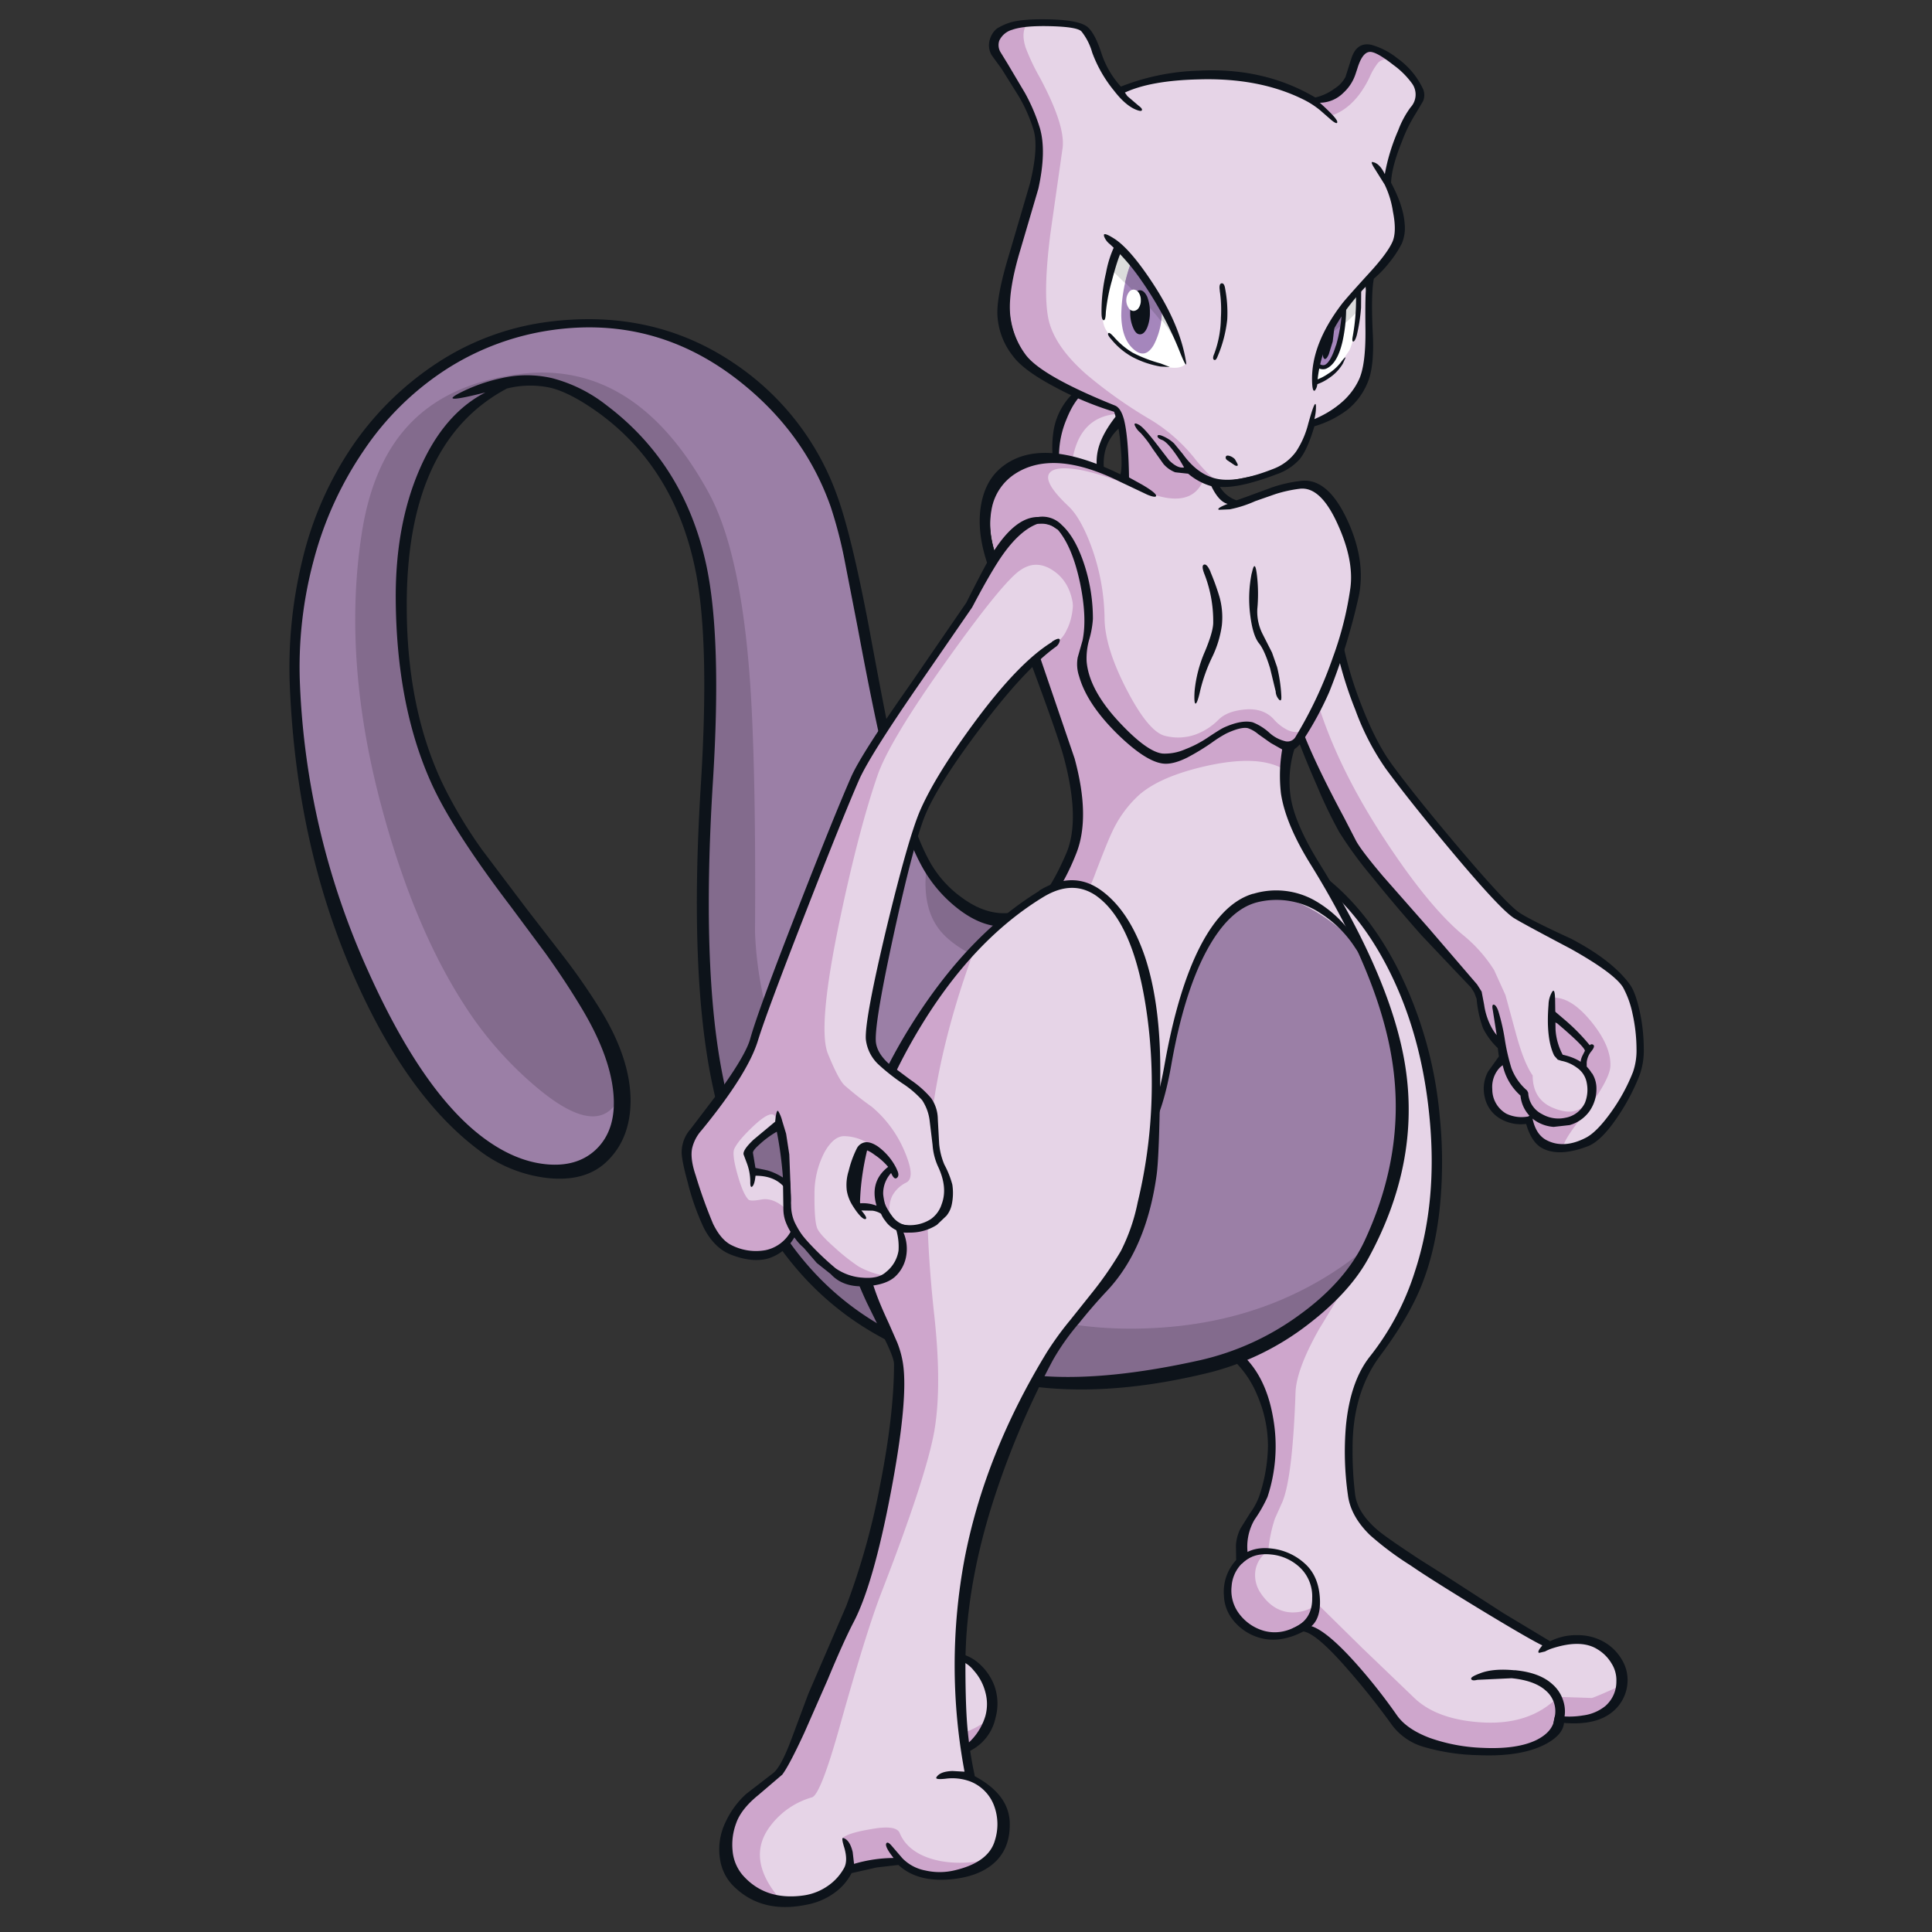 <svg id="Capa_1" data-name="Capa 1" xmlns="http://www.w3.org/2000/svg" viewBox="0 0 540 540"><rect x="0" y="0" width="540" height="540" fill="#333333" stroke="none"/><defs><style>.cls-1{fill:#e6d4e7;}.cls-2{fill:#cea6cc;}.cls-3{fill:#0d131a;}.cls-4{fill:#9b7fa6;}.cls-5{fill:#836b8d;}.cls-6{fill:#fff;}.cls-7{fill:#dbdcdc;}.cls-8{fill:#a586bc;}.cls-9{fill:#8f75a3;}</style></defs><path class="cls-1" d="M302.8,108.74a5.3,5.3,0,0,1,4.06-.76,8.13,8.13,0,0,1,4.25,1.84q4.71,3.87.38,9.33t-4.37,10.15q-.08,3.49,2.72,10.22,2.61,6-1.77,6.22t-9-6.22q-4.57-6.41-3.11-16.82,1.4-10.1,6.85-14"/><path class="cls-1" d="M365.76,243q13.32,8.7,22.59,26.15,9.84,18.72,12.25,42.71,2.29,23.35-3.87,42.84a74.53,74.53,0,0,1-13,24.88q-5.64,7.11-6.6,20.31a88.65,88.65,0,0,0,.57,17.77q.83,6,6.8,11.43A135.11,135.11,0,0,0,397,438l19.74,12.25,16.5,9.52a12.84,12.84,0,0,1,13.46,0q6.35,3.68,6.09,10.09-.25,7-6.6,9.58a20.58,20.58,0,0,1-10.72,1.08c-.43,2.83-2.29,5.06-5.59,6.66q-5.64,2.81-15.49,2.29a49.17,49.17,0,0,1-15.61-3.05q-6.28-2.48-9.07-6.41A145.14,145.14,0,0,0,378,465.87q-9.64-10.47-13.77-11-6.93,2.73-11.81,1.39c-2.88-.8-5.41-2.77-7.62-5.9q-1.71-2.34-1.45-6.6a10.12,10.12,0,0,1,3.11-7.3q0-2.91,2.47-8.31L353.32,418a44.22,44.22,0,0,0,1.59-21q-2-12.37-9.46-18.47-5.71-4.69-6.54-28.63a302,302,0,0,1,2.8-49.25q3.68-27.92,9.77-44.17,6.91-18.35,14.28-13.52"/><path class="cls-1" d="M368,444.67q.7,5.15-3.8,10.22l-17.77-18.41a9.83,9.83,0,0,1,8.12-2.85,15.18,15.18,0,0,1,8.76,3.36,11.5,11.5,0,0,1,4.69,7.68"/><path class="cls-1" d="M374.07,178.3a111.32,111.32,0,0,0,5.33,18.6q4.13,11,8.89,17.39,5.32,7.17,17.77,21.76,12.94,15.18,17.77,19.74a171.61,171.61,0,0,1,17.77,9.4q11.49,6.92,13.08,10.34A45.63,45.63,0,0,1,458,287c.89,5.5.69,9.84-.57,13a55.57,55.57,0,0,1-6.1,11.42q-4.24,6.23-7.74,7.56-6,2.22-9.9,1.2-4.95-1.2-6.28-7.17a10.26,10.26,0,0,1-6.92-1,8,8,0,0,1-4.19-5.71,10.21,10.21,0,0,1,1.08-7.05l2.92-4.06a45,45,0,0,1-4.57-8.12q-2.41-5.65-2.16-9.65-2.54-3.36-19.1-22Q380,239.22,378,235.23l-7.24-13.77a153.44,153.44,0,0,1-8.18-18.22q-3-8.19,3.93-17.39a38,38,0,0,1,7.55-7.55"/><path class="cls-1" d="M442.81,297.24l-8.7-13.4,6.29,5.27c2.7,2.46,3.89,4.11,3.55,4.95l-1.14,3.18"/><path class="cls-1" d="M444,308.91a8.56,8.56,0,0,1-5.52,4.51,9.75,9.75,0,0,1-7.49-.44q-4.19-2-4.76-7.43-4.12-3.49-5.65-10.15a83.87,83.87,0,0,0-2.6-12.38l15.8-3.55a40.48,40.48,0,0,0,.13,8.37c.34,3.77.91,6.24,1.71,7.43a11.8,11.8,0,0,1,5.14,1.65c2.37,1.35,3.71,3.05,4,5.08a10.91,10.91,0,0,1-.76,6.91"/><path class="cls-2" d="M313.21,115.66q-8.5.18-11.87,7.42-2.28,5-2.73,15.74-4.12-6.54-2.6-16.56,1.46-9.78,6.79-13.52,1.65-1.14,5.33,1.71a30,30,0,0,1,5.08,5.21"/><path class="cls-2" d="M351.48,256.49q6.91-18.35,14.28-13.52l6,4.57q-3.81,20.7.25,51.47,1.39,10.61,4.25,26.28l4.57,25.13q-3.93,7.68-12.18,21.14-6.28,11.16-6.54,17.58-.82,23.53-3.62,30.52l-2.16,4.83a39.7,39.7,0,0,0-1.84,9,8,8,0,0,0-3.62,5.65,8.89,8.89,0,0,0,1.4,6q3.18,4.83,7.81,5.46a11.27,11.27,0,0,0,8.18-2.28l12.57,12.37,14.09,13.52q6.23,6.29,18.72,7.17,13.84,1,21.84-7.1l9.45.31q1.28-.37,7.75-3.3-.9,6.11-7,8.38a22.15,22.15,0,0,1-10.15.89c-.43,2.83-2.29,5.06-5.59,6.66q-5.64,2.81-15.49,2.29a49.17,49.17,0,0,1-15.61-3.05q-6.28-2.48-9.07-6.41A145.14,145.14,0,0,0,378,465.87q-9.64-10.47-13.77-11-6.93,2.73-11.81,1.39c-2.88-.8-5.41-2.77-7.62-5.9q-1.71-2.34-1.45-6.6a10.12,10.12,0,0,1,3.11-7.3q0-2.91,2.47-8.31L353.32,418a44.22,44.22,0,0,0,1.59-21q-2-12.37-9.46-18.47-5.71-4.69-6.54-28.63a302,302,0,0,1,2.8-49.25q3.68-27.92,9.77-44.17"/><path class="cls-2" d="M378,235.23l-7.24-13.77a153.44,153.44,0,0,1-8.18-18.22q-2.8-7.74,3.23-16.31,4.69,22.22,20.57,46.71,12.44,19.17,22.27,27.48a40.39,40.39,0,0,1,8.95,10l3.18,7,2.85,10.47q2.28,8.5,4.76,12,0,7,6.22,9.27,5.83,2.22,8.57-1.4,2.6-4.07-.32-8.25-2.67-3.81-6.28-4.06-2.93-.2-3.43-7.3-.45-6.74,1.21-10,5,0,10.53,6.86t5.21,12.44q-.32,4-7.87,13.9-6.42,8.31-4.76,8.38-8.25.69-10.09-7.43a10.26,10.26,0,0,1-6.92-1,8,8,0,0,1-4.19-5.71,10.21,10.21,0,0,1,1.08-7.05l2.92-4.06a45,45,0,0,1-4.57-8.12q-2.41-5.65-2.16-9.65-2.54-3.36-19.1-22Q380,239.22,378,235.23"/><path class="cls-2" d="M444,294.06l-1.14,3.18-8.7-13.4,6.29,5.27c2.7,2.46,3.89,4.11,3.55,4.95"/><path class="cls-3" d="M311.11,111.09a7.17,7.17,0,0,0-3.93-2.1,4.8,4.8,0,0,0-3.87.51q-3,2.1-5.27,7.81A26.58,26.58,0,0,0,296,127a19.91,19.91,0,0,0,3.87,12,17.15,17.15,0,0,0,5.39,5.08c1.61.84,2.84,1,3.68.57,1.1-.64,1.15-2.22.13-4.76q-3.18-7.56-2.41-12.89.69-5,5.52-11c1.23-1.52,1.56-2.64,1-3.36l-2-1.46M302.29,108a6.64,6.64,0,0,1,5.08-.89,9.1,9.1,0,0,1,5.08,2.73,8.16,8.16,0,0,1,2.35,4.82,5.75,5.75,0,0,1-2,5q-7.42,6.73-2.09,19.55,1.33,3.18.63,5.2a3.38,3.38,0,0,1-1.52,1.84c-1.31.72-3,.6-5.08-.38a17.62,17.62,0,0,1-6.41-5.77,24,24,0,0,1-3.55-8.82,30.07,30.07,0,0,1-.32-10.79A18.64,18.64,0,0,1,302.29,108"/><path class="cls-3" d="M365.19,243.8q-3.81-2.42-7.68,3-5.58,7.68-10.22,28a316.68,316.68,0,0,0-6.16,41.57,261.62,261.62,0,0,0-.82,39.54q1.2,18.09,5.84,21.83,7.62,6.23,9.71,18.66a45.14,45.14,0,0,1-1.59,22,38.87,38.87,0,0,1-3.62,6.35,14.93,14.93,0,0,0-1.9,9.52c1.78,0,2.09.25.95.89a9.89,9.89,0,0,0-5.46,8.18,10.76,10.76,0,0,0,1.53,6.86,13.07,13.07,0,0,0,7.61,5.65q5.34,1.39,10.73-2.35c2-1.4,2.81-1.69,2.47-.89l-1.14,1.65q4.95.57,15.49,12.88a156.31,156.31,0,0,1,9.58,12.38q2.73,3.81,9.08,6.22a49.38,49.38,0,0,0,14.78,2.79q9.58.45,15-2.16c3-1.48,4.74-3.44,5.08-5.9l.19-1,.95.12a23.1,23.1,0,0,0,6.86-.12,12.38,12.38,0,0,0,6.22-2.61,9,9,0,0,0,3.11-6.91,8.7,8.7,0,0,0-1.34-5,11.4,11.4,0,0,0-4-4q-4.57-2.85-12.7-.19a12,12,0,0,0-1.9.83l-1.59.38c-.38,0-.36-.4.07-1.08l.76-1q-3.44-1.65-15.62-9-12.56-7.61-19.1-11.93l-2.16-1.46a86.31,86.31,0,0,1-11.29-8.44q-5.4-5.26-6.16-11.17a85.2,85.2,0,0,1-.57-19.23q1.2-12.63,6.79-19.61a74,74,0,0,0,12.5-23.67q6.42-19.56,4.06-43.29-2.22-22.9-11.36-41t-23-27.16m-9.4,1.71q5.15-6.91,10.54-3.43,14.42,9.4,24.05,27.93a114.23,114.23,0,0,1,12.06,42,122.46,122.46,0,0,1,.64,12.51q0,19.67-5.33,33.57-3.56,9.47-12,20.76-7.68,10.33-7.68,25.64a98.93,98.93,0,0,0,.7,13q.63,5.21,6.35,10.09,2.34,2,11.55,8.06l7.74,4.89,15.8,10.21,13.08,7.87a16.22,16.22,0,0,1,7.68-1.71,14.69,14.69,0,0,1,7.55,2,13.48,13.48,0,0,1,4.76,4.76,10.87,10.87,0,0,1,1.65,6.09,11.46,11.46,0,0,1-4.12,8.51q-4.63,3.93-13.65,3.17c-.21,2.37-2.12,4.44-5.71,6.22q-6.79,3.3-18.34,2.79a58.12,58.12,0,0,1-15.05-2.28,16.9,16.9,0,0,1-8.94-6.09q-5.85-8.13-12.19-15.36Q368,456.53,364.3,456q-6,3.11-11.3,2a14.58,14.58,0,0,1-9.07-6.16,11.5,11.5,0,0,1-1.84-5.9,13.07,13.07,0,0,1,3.42-9.9l-.06-4.19a12.4,12.4,0,0,1,1.27-4.63l2.66-4.26a19.72,19.72,0,0,0,2.48-4.5,46,46,0,0,0,2.54-14.22,35.72,35.72,0,0,0-3-14.28,28.25,28.25,0,0,0-8-11c-2.37-1.91-4-6.28-4.76-13.14a221.71,221.71,0,0,1-.83-22.85q0-12.75,1.21-26.72a333.61,333.61,0,0,1,5.83-40.11q4.83-22.08,11-30.59"/><path class="cls-3" d="M345.89,435.85q3.5-3.69,9.33-3.05a16.47,16.47,0,0,1,9.59,4.32q3.87,3.56,4.12,10t-3.87,8.38c-2.07,1-3.45,1.31-4.12.89s-.41-.91.82-1.46q5.08-2.36,5-8.25a11.11,11.11,0,0,0-3.11-8.25,13.55,13.55,0,0,0-8.31-3.94q-5.21-.57-8.25,2.6l-1.21-1.2"/><path class="cls-3" d="M423.32,466.82q7,.63,10.6,3.94a10.13,10.13,0,0,1,3.11,4.95,9.49,9.49,0,0,1-.51,6.66c-1,2.16-1.67,2.81-2.09,2s-.42-2.14,0-4a7.57,7.57,0,0,0-2.41-7.87q-3.11-2.79-9.52-3.43l-9.58.45c-1,.25-1.59.17-1.72-.26s.76-.91,2.54-1.58c2.41-.94,5.61-1.21,9.58-.83"/><path class="cls-3" d="M373.38,180.2a37.6,37.6,0,0,0-6.41,6.92q-4.2,5.83-4.19,11.23a14.09,14.09,0,0,0,.76,4.51q3.56,9.7,12.12,25.64l3.24,6.28q1.34,2.67,7.74,10.22l12.63,14.35,13.58,15.8,1.27,2,.7,3.68a19,19,0,0,0,1.84,5.9q1.53,3,2.79,3.24l1.65,7.17a6.09,6.09,0,0,0-2.09,1.46,7.88,7.88,0,0,0-1.91,5.84,7.81,7.81,0,0,0,3.94,6.85,9.91,9.91,0,0,0,6.16.76l1.07-.95.13,1.78c.64,2.83,1.91,4.76,3.81,5.77,3.21,1.7,6.9,1.49,11-.63,2-1,4.38-3.38,7.05-7.11a51.61,51.61,0,0,0,6.15-11.23,18.21,18.21,0,0,0,1-6.48,46.13,46.13,0,0,0-1.08-9.71,26.62,26.62,0,0,0-2.67-7.49q-2.4-3.93-14.59-10.78-13-6.85-15.74-8.51-3.69-2.16-17.46-18.59-11.73-14-18.47-23.17a70.7,70.7,0,0,1-8.56-16.5,107.47,107.47,0,0,1-5.52-18.22m.06-2.73,1.33-.95.32,1.65a103.84,103.84,0,0,0,5.33,18.47q4.13,10.79,8.7,17,6.21,8.5,18.15,22.66,13.51,16,17.32,18.66,2.87,2,14.54,7.36,11.49,6,16.44,12.76c1.1,1.48,2,4,2.79,7.55a49.63,49.63,0,0,1,1.14,10.53,20.34,20.34,0,0,1-1.14,7.24,58.63,58.63,0,0,1-6.22,11.8q-4.58,6.8-8.38,8.19-7.93,3-12.63.51-3-1.59-4.51-6.79a11.35,11.35,0,0,1-7-1.33,9.11,9.11,0,0,1-4.57-6.16,10,10,0,0,1,.95-7.17l3-4.19-.31-2.35a19.87,19.87,0,0,1-4.13-5.58,31.57,31.57,0,0,1-1.78-8.19l-.69-1.78-.89-1.4-4.83-5.07-9.07-9.59q-7.31-8.25-13.65-16.12a111.41,111.41,0,0,1-9.26-12.63,129,129,0,0,1-6.22-12.94q-3.75-8.51-6.48-16.06a14.52,14.52,0,0,1-.95-5.33q0-7,6.16-14.41a38.52,38.52,0,0,1,6.6-6.35"/><path class="cls-3" d="M444.33,292.16a.71.71,0,0,1,1-.13c.38.3.19.91-.57,1.84a5.72,5.72,0,0,0-1.27,3.05v1.46c-1.15-.21-1.72-.68-1.72-1.4a5.26,5.26,0,0,1,.57-2l.64-1.27q-.06-1.15-7.74-7.68l-1.34-.64.51-2.85,3.43,2.92a54.82,54.82,0,0,1,6.47,6.66"/><path class="cls-3" d="M445,300a7.89,7.89,0,0,1,1.21,4.18,10.8,10.8,0,0,1-2,6.48,10.22,10.22,0,0,1-5.52,3.81l-4.45.5a10.71,10.71,0,0,1-4.88-1.58,9.49,9.49,0,0,1-4.38-7.17,15.9,15.9,0,0,1-4.57-7,61,61,0,0,1-1.78-8l-1.4-8.95c-.21-1.06-.1-1.55.32-1.46s.89.72,1.27,1.9a56.45,56.45,0,0,1,1.84,8.19,55.85,55.85,0,0,0,1.78,7.62,15.19,15.19,0,0,0,4.38,6.28l.32.63a7,7,0,0,0,3.93,6,9.09,9.09,0,0,0,6.41,1,7.48,7.48,0,0,0,5.52-4.19,9.86,9.86,0,0,0,.51-5.52,6.49,6.49,0,0,0-2.79-4.32,10.6,10.6,0,0,0-4.32-1.9l-1-.32-1-1.14q-2.34-4.83-1.58-14.22a7.35,7.35,0,0,1,.95-3.49q.83-1.46.89,2.22l.12,8.25a17.11,17.11,0,0,0,2,7q5.83,1.28,8.12,5.15"/><path class="cls-1" d="M341.83,166.05q15.87,14.65,17.52,21.26a41.37,41.37,0,0,1,1.2,14.15q-.32,3.94-1.58,10.86-1.71,12.75,8,28.49,19,30.66,22.59,56.24,3.68,25.76-7.55,51.66-4.12,9.59-16.44,18.4a98.81,98.81,0,0,1-30.21,14.41q-42.72,12.38-83.71-7.17-39.22-18.72-50.27-71.46-6.4-30.72-3-84.29,2.55-40.56-1.84-60.86-6-28.06-27.61-43.73-11.35-8.25-22.21-7.3-10.09.95-18.28,9.52-7.93,8.19-12.37,21.64a89.83,89.83,0,0,0-4.51,29.2q.19,37.44,16.76,64.35,4.5,7.23,16.5,23.1a315.06,315.06,0,0,1,18.28,26.15q8.63,14.22,9.32,25.52.65,10-5.07,15.54Q161.9,327,153,326.3q-9.27-.75-18.6-7.74-17.7-13.2-32.94-48.17a216.74,216.74,0,0,1-18.53-79q-1.53-37.56,17.9-65.94Q121,95.93,154.41,91.29q28.89-4,52,13.7a77.48,77.48,0,0,1,26.66,36.31q2.16,6,4.95,20.5l5.39,28.11q7.5,38.22,15.3,52.17a37.92,37.92,0,0,0,7.49,9.4A24.78,24.78,0,0,0,277,257.63q14.34,3.24,22.91-19.54,3.69-9.72-2.15-30.66l-9.9-28.75q-11.24-31.67-3.11-39.6,6.66-6.6,25.06,3.3,15.5,8.31,32,23.67"/><path class="cls-2" d="M341.83,166.05q15.87,14.65,17.52,21.26a43.28,43.28,0,0,1,1.08,15.55l-1.78,12.06q-7-4-21.2-.89-13.14,2.92-19.1,8.19a32.29,32.29,0,0,0-7.49,10.28q-1.33,2.73-4.76,11.74-5.52,14.67-13.84,18.47-7.68,3-11.42-4.7,11.75-.43,19.1-19.92,3.69-9.72-2.15-30.66l-9.9-28.75q-11.24-31.67-3.11-39.6,6.66-6.6,25.06,3.3,15.5,8.31,32,23.67"/><path class="cls-4" d="M168.88,114q-11.35-8.25-22.21-7.3-10.09.95-18.28,9.52-7.93,8.19-12.37,21.64a89.83,89.83,0,0,0-4.51,29.2q.19,37.44,16.76,64.35,4.5,7.23,16.5,23.1a315.06,315.06,0,0,1,18.28,26.15q8.63,14.22,9.32,25.52.65,10-5.07,15.54Q161.9,327,153,326.3q-9.27-.75-18.6-7.74-17.7-13.2-32.94-48.17a216.74,216.74,0,0,1-18.53-79q-1.53-37.56,17.9-65.94Q121,95.93,154.41,91.29q28.89-4,52,13.7a77.48,77.48,0,0,1,26.66,36.31q2.16,6,4.95,20.5l5.39,28.11q7.5,38.22,15.3,52.17a34.46,34.46,0,0,0,11.87,12.76q9,5.71,16.75,1.27l3,22.47a118.37,118.37,0,0,0,5.33,22.15c0,.72,1.18,3,3.55,7q4.32,7.17,8.57,10.53,13.14,10.54,18.66-20.62,8.19-46.28,28.18-46.9,10.41-.39,24.88,13.2,10.78,23.67,11.68,43.66A79.91,79.91,0,0,1,382,348.71q-5.6,10.79-18,19.8a94.23,94.23,0,0,1-30.08,14.22q-40.81,11.41-82.25-8.38-39.22-18.72-50.27-71.46-6.4-30.72-3-84.29,2.55-40.56-1.84-60.86-6-28.06-27.61-43.73"/><path class="cls-5" d="M258.94,242.53A34.76,34.76,0,0,0,270.81,255q8.9,5.46,16.5,1.14.9,6-.95,8.76-1.71,2.6-.63,7.55-17-5.32-22.72-12.06-5.4-6.35-4.07-17.83"/><path class="cls-5" d="M168.88,114q-11.35-8.25-22.21-7.3-10.09.95-18.28,9.52-7.93,8.19-12.37,21.64a89.83,89.83,0,0,0-4.51,29.2q.19,37.44,16.76,64.35,4.5,7.23,16.5,23.1a315.06,315.06,0,0,1,18.28,26.15q5.89,9.78,6.91,12.12a38,38,0,0,1,2.67,14.92q-5.77,9.9-21.52-2.86a101.4,101.4,0,0,1-21.51-24.24Q116,259.47,107.13,227.3q-11.55-41.9-6.09-77.75,2.91-19.49,12.88-30.4Q125,107,145.66,104.49q32.1-3.81,52.36,33.13,10.08,18.4,12.12,61.43,1.14,23.43.89,61.38.83,24.81,15.1,53.43,16.32,32.7,39.8,45.13,26.65,14.16,58,12.12Q357.52,369,382,348.71q-5.6,10.79-18,19.8a94.23,94.23,0,0,1-30.08,14.22q-40.81,11.41-82.25-8.38-39.22-18.72-50.27-71.46-6.4-30.72-3-84.29,2.55-40.56-1.84-60.86-6-28.06-27.61-43.73"/><path class="cls-1" d="M311.43,115.15l24.37,10.92,2.54,7.23q2.79,6.6,7.24,7.68l7.55-2.67a55,55,0,0,1,9.9-2.53q6.41-.83,10.79,6.72a46.29,46.29,0,0,1,4.7,13.65q1.91,9.14-5.14,29.26-6.86,19.74-12.7,23.54c-.89.6-1.88.47-3-.38l-3.36-3.11q-5.28-4.5-11.94-1.14l-7.93,5.14c-3.94,2.37-7,3.43-9.27,3.17q-5.13-.57-12.63-8.37-8.62-9.15-9.77-19.42,3.1-9.53.82-21.33-2.22-11.23-7.42-15.93-4.5-4.12-9.65-.32-4.12,3-7.55,9.78-4.12-11.49-.57-18.92,2-4.19,8.63-9.2,4-3,12.38-.76a87.62,87.62,0,0,1,14.28,5.9q1.57-3.87.44-10.53-.95-5.85-2.73-8.38"/><path class="cls-2" d="M287.06,128.92q4-3,12.38-.76a87.62,87.62,0,0,1,14.28,5.9q1.57-3.87.44-10.53-.95-5.85-2.73-8.38l25.71,6.28.31,4.38a25,25,0,0,1-.31,5.65q-2.16,10.92-14.86,6.73l-9-3.43a69.54,69.54,0,0,0-10.72-3.3q-7.11-1.34-9,.51-2.47,2.42,5.08,9.52,3.3,3.1,6.22,10.79a60.77,60.77,0,0,1,3.87,20.81q.19,8.13,6.22,19.74t10.6,12.82a14.6,14.6,0,0,0,9.33-.63,17.72,17.72,0,0,0,5.71-3.87c1.53-1.53,3.83-2.46,6.92-2.8q5.32-.63,8.38,2.54a12.68,12.68,0,0,0,4.06,3.18,5.94,5.94,0,0,0,4.95,0,16.3,16.3,0,0,1-4.19,4.88c-.89.6-1.88.47-3-.38l-3.36-3.11q-5.28-4.5-11.94-1.14l-7.93,5.14c-3.94,2.37-7,3.43-9.27,3.17q-5.13-.57-12.63-8.37-8.62-9.15-9.77-19.42,3.1-9.53.82-21.33-2.22-11.23-7.42-15.93-4.5-4.12-9.65-.32-4.12,3-7.55,9.78-4.12-11.49-.57-18.92,2-4.19,8.63-9.2"/><path class="cls-3" d="M288,185.09,287,179q-5.78-16.38-6.41-26.53l1.77-1q.45,10.22,6.41,27l2,5.45,9.58,28.06q4.46,16.37.51,26.46-7.68,19.54-19.42,20.5-6.86.51-14.09-5.27a38.31,38.31,0,0,1-9.45-11.1q-5.6-10-10.54-30.09-3-12.24-7.62-37l-3.8-19.54a123.52,123.52,0,0,0-3.75-14.28q-7.42-21.08-26.08-35.55-23-17.83-51.54-13.9a73.81,73.81,0,0,0-29.7,10.92A80.33,80.33,0,0,0,101.61,126a99.15,99.15,0,0,0-13.9,30.47,114.83,114.83,0,0,0-3.87,34.84,215.43,215.43,0,0,0,19,80q15.17,33.83,32.11,46.58,8.7,6.54,17.39,7.49t14-3.87q6.15-5.64,5.07-16.31t-9.2-24q-4.32-7.17-9.77-14.79l-9.71-13.07q-16.58-21.78-22.41-35-9.58-21.58-9.71-51.28-.06-20.31,6.6-35.74,6.73-15.62,18.47-21.64-13,3.3-7.62.38a46.94,46.94,0,0,1,12.19-4.38,31.31,31.31,0,0,1,14,0,41.36,41.36,0,0,1,15.24,7.56q21.82,16.43,27.92,44.68,4.38,20.43,1.84,60.73-3.24,52,2.73,81.94Q212.62,354.8,252,373.52q20.75,9.9,40.55,11.17,17.78,1.08,42.84-4.5a75.11,75.11,0,0,0,27.74-12.63q12.94-9.33,18.28-20.76,11.61-24.93,7.74-50.07-3.69-24.32-23-55.41-6.85-11.1-8.12-19.55a43.33,43.33,0,0,1,.57-13.51l3.68-.32a30,30,0,0,0-1.46,15.29q1.33,7.43,8,18.16,20.31,32.81,24,56.86,4.13,26.91-10.35,53.44-5.26,9.65-17,18.6a75.36,75.36,0,0,1-26.85,13.2q-24.89,6.21-45.51,4.5-21-1.77-42.71-12.12Q210.27,356.7,199,302.57q-6.34-30.52-3.17-82.26,2.59-40.74-1.4-60.67-5.72-28.68-27.1-44.24-7.87-5.64-13.39-7a26.67,26.67,0,0,0-12.25.19q-28.25,15-28,61.24.06,28.89,10.47,50.14a128.66,128.66,0,0,0,10.66,17.65L147.18,254l10.41,13.45a177.11,177.11,0,0,1,10.47,15.17q8.19,13.46,8.19,25.13-.08,10.92-7.05,17.27-5.89,5.32-16.12,4.25a38.6,38.6,0,0,1-19.42-7.94q-19.48-14.66-33.89-46.58Q83.08,237.9,81.05,192.71a126.63,126.63,0,0,1,3.42-36,96.5,96.5,0,0,1,13.65-31.48A85.28,85.28,0,0,1,122,101.57a73.55,73.55,0,0,1,30.28-11.49q30.08-4.18,53.31,11.74a74.73,74.73,0,0,1,28.49,37Q238,149.68,242.82,175q5.15,27.85,7.05,36.11,4.69,20.31,10.15,30a30.83,30.83,0,0,0,8.82,9.77q6.54,4.83,13,4.32a13.12,13.12,0,0,0,8.82-4q3.43-3.56,7.37-12.69,4-9.33-.7-26.85-1.39-5.33-9.27-26.53"/><path class="cls-3" d="M350.27,249.83a22,22,0,0,1,17.27,1.9,32.58,32.58,0,0,1,9.07,7.74,23.77,23.77,0,0,1,4,6.67q1.27,3.42-1.9-1.34a31.77,31.77,0,0,0-9.59-9.52,22.15,22.15,0,0,0-17.64-3.11q-8.06,2-14.34,13.78t-9.78,31.79q-4.38,24.83-14.22,23.93-5.64-.51-12.24-9.65-5.2-7.23-6.16-11V301a106.15,106.15,0,0,1-4.32-16.37q-1-5.15-2.28-15.61l-2-11.93,2.16-1.27,1.59,12.94q1.26,10.35,2.22,15.43a112.45,112.45,0,0,0,4.31,16.18l.07.19q.75,3.3,6,10.47,6.48,9,11.49,8.82,7.68-.31,11.55-22.46,3.69-20.7,9.9-32.82,6.34-12.3,14.85-14.78"/><path class="cls-3" d="M338.34,159.89a65.79,65.79,0,0,1,2.54,7.05,21.27,21.27,0,0,1,.63,7.87,29.52,29.52,0,0,1-2.72,8.88,46.67,46.67,0,0,0-3.3,9.21c-.51,2.32-.94,3.57-1.27,3.74s-.49-1-.32-3.55A36.46,36.46,0,0,1,336.82,182c1.56-3.76,2.33-6.49,2.28-8.18a36.31,36.31,0,0,0-2.35-13.08c-.71-1.73-.8-2.71-.25-2.92s1.16.43,1.84,2"/><path class="cls-3" d="M349.89,160.21q.89-4.32,1.46.83a45.11,45.11,0,0,1,.07,9.2,13.92,13.92,0,0,0,1.58,7.17l2.54,5,1.4,4a41.9,41.9,0,0,1,1.2,8.19c.05,1.1-.17,1.41-.63.95a3.56,3.56,0,0,1-.95-2.29L355,186.8q-1.57-5.13-3.11-7c-1.18-1.48-2-4.17-2.47-8.06a35.88,35.88,0,0,1,.44-11.55"/><path class="cls-1" d="M392.16,19.44q6.29,5.72,4.76,8.06A80.49,80.49,0,0,0,391.59,38q-3.61,8.57-3.81,13.13a48.86,48.86,0,0,1,3.05,9.33A12.58,12.58,0,0,1,390,68a30.54,30.54,0,0,1-4.38,6.41l-4.25,4.95q1.59,5,1.46,14-.06,9.51-2.16,13.2-1.83,3.17-7.49,7.42l-6.6,4.64q-2.08,6.92-3.93,9.45a11.22,11.22,0,0,1-6.22,3.68l-10.73,2.23c-4.44.67-7.27.74-8.5.19a20.51,20.51,0,0,1-3.49-2L332.25,131l-1.52,1a2.75,2.75,0,0,1-3.18-.69l-4.95-6.35c-2.41-3.22-3.89-5-4.44-5.27l-3.43-4.12q-8.37-3.69-14.28-6.73-11.18-5.71-14.09-9.9a25.23,25.23,0,0,1-4.19-13.2A38.13,38.13,0,0,1,284.84,69q8.25-21.08,5-32.82a55.72,55.72,0,0,0-5.71-12.63l-5.14-8.37a4.67,4.67,0,0,1-.26-4.45,6.44,6.44,0,0,1,3.94-3.17q3.48-1.33,11.29-1.27,8.38.06,9.21,2.22a78.14,78.14,0,0,0,4.12,8.44q3.5,6.23,5.78,8.38,7.74-3.62,23-4.13,19.8-.69,31.1,7.3a15.61,15.61,0,0,0,6.6-3.17q3.49-2.54,4.25-4.7a28.72,28.72,0,0,1,1.65-4.88q1.34-2.8,3.56-2.29,3.17.71,9,6"/><path class="cls-2" d="M286.55,13a60.68,60.68,0,0,0,4.06,8.63Q297.79,35,297,41.34L293.6,65.2q-2,15.74-.7,23.23,1.34,7.93,10.72,16.18A127.42,127.42,0,0,0,321.08,117a47,47,0,0,1,12.56,10.79q4.38,5.58,7.49,7.23a9.18,9.18,0,0,1-6.66-1.84L332.25,131l-1.52,1a2.75,2.75,0,0,1-3.18-.69l-4.95-6.35c-2.41-3.22-3.89-5-4.44-5.27l-4.13.57a8.56,8.56,0,0,1-.82-2.85c-.38-1.86-.76-2.88-1.14-3q-9.84-4.5-14-6.73-9.14-4.95-11.74-8.69a25.23,25.23,0,0,1-4.19-13.2A38.13,38.13,0,0,1,284.84,69q8.25-21.08,5-32.82a55.72,55.72,0,0,0-5.71-12.63l-5.14-8.37a4.67,4.67,0,0,1-.26-4.45,6.44,6.44,0,0,1,3.94-3.17,18.21,18.21,0,0,1,4.44-.89q-1.77,2.22-.51,6.41"/><path class="cls-2" d="M377.94,20.58a28.72,28.72,0,0,1,1.65-4.88q1.34-2.8,3.56-2.29,2,.45,5.84,3.43a3.46,3.46,0,0,0-3.81.7,18.06,18.06,0,0,0-2.41,4.12Q379,29.48,373,32c-1,.46-2.62-.21-4.82-2-3.55-3-3.91-3.47-1.08-1.53a15.61,15.61,0,0,0,6.6-3.17q3.49-2.54,4.25-4.7"/><path class="cls-6" d="M379.21,82q1.59-1.59.32,6.35-1.33,7.74-2.47,9.71l-3.11,4.5a12.41,12.41,0,0,1-6.16,3.87Q366.71,94.53,379.21,82"/><path class="cls-7" d="M379.47,87a56.56,56.56,0,0,1-9.65,8A73.78,73.78,0,0,1,374,88.56,50.3,50.3,0,0,1,379.21,82c.64-.64.72,1,.26,5"/><path class="cls-6" d="M313,70.72q4,.14,10.6,11,6.79,11.16,7.81,20-2.79,2.79-11.8-1.59-8.64-4.24-10.73-8.38-1.71-3.56.44-12.5,2.1-8.7,3.68-8.57"/><path class="cls-7" d="M313,70.72q3.69.14,9.71,10.22t7.68,19.1q-2-7.35-8.82-13.9l-11.1-10.91c1-3.09,1.86-4.59,2.53-4.51"/><path class="cls-8" d="M316.25,73.13l3.31,4.45a46.73,46.73,0,0,1,5.2,9.26,20.46,20.46,0,0,1-2.22,9.46q-2.35,4.13-5.52,1.46-3.5-2.85-3.62-9.58a43.74,43.74,0,0,1,2.85-15.05"/><path class="cls-9" d="M324.76,86.84l-.25,2.92a67.2,67.2,0,0,0-5.65-6.34L314.48,79a42.37,42.37,0,0,1,1.77-5.91l3.31,4.45a46.73,46.73,0,0,1,5.2,9.26"/><path class="cls-8" d="M375.72,86a35.22,35.22,0,0,1-2.09,11.61q-2.47,7.31-5.59,4.19A32.07,32.07,0,0,1,372.36,91a43.26,43.26,0,0,1,3.36-5"/><path class="cls-9" d="M375.28,90.78l-4.63,3.3a48.08,48.08,0,0,1,3.42-5.78L375.72,86l-.44,4.76"/><path class="cls-3" d="M340.94,81.19c-.21-1.26,0-1.94.51-2s.85.49,1,1.59a35.93,35.93,0,0,1,.57,8.5,36.07,36.07,0,0,1-2.73,10.41c-.3.77-.61,1.06-.95.89s-.38-.74,0-1.58a29.4,29.4,0,0,0,1.9-10.16,36.66,36.66,0,0,0-.32-7.62"/><path class="cls-3" d="M307.88,87.41a46.57,46.57,0,0,1,1.27-11.23,30,30,0,0,1,2.6-7.93L313.59,70q-1.08,1.85-2.79,8.38a49.8,49.8,0,0,0-1.72,8.95q-.06,2.28-.63,2.16t-.57-2.1"/><path class="cls-3" d="M310.54,94.78c-.72-.85-1-1.4-.76-1.65s.72.12,1.65,1.14a22.06,22.06,0,0,0,5.14,4.31,39.8,39.8,0,0,0,7.81,3l2.6,1-2.6-.13a26.62,26.62,0,0,1-7.87-2.67,20,20,0,0,1-6-5.07"/><path class="cls-3" d="M343,128.6a.81.81,0,0,1-.38-.95c.13-.34.51-.4,1.15-.19a3.63,3.63,0,0,1,1.39.89l.64,1.14c.21.43.21.66,0,.7s-.49,0-.83-.25l-2-1.34"/><path class="cls-3" d="M378.14,93.76A57.45,57.45,0,0,0,379,82.15a2.16,2.16,0,0,1,.64-1.59l.82.06L380.42,86a48.65,48.65,0,0,1-1.21,7.75c-.33,1.1-.65,1.67-.95,1.71s-.38-.51-.12-1.65"/><path class="cls-3" d="M367.6,106.26a13.5,13.5,0,0,0,3.49-1.71,13.81,13.81,0,0,0,3.55-3.11c.85-1.14,1.34-1.65,1.46-1.52l-.76,1.71a12.42,12.42,0,0,1-3.81,4,13.33,13.33,0,0,1-3.8,1.9l-.13-1.27"/><path class="cls-3" d="M373.44,96.49A42.21,42.21,0,0,0,375,87.86q-5.28,7.68-6.35,13.71a1.62,1.62,0,0,0,1.59.44c1.1-.46,2.15-2.3,3.17-5.52m1.84-10.85,1-1.27V86a43.29,43.29,0,0,1-1,9.39q-1.45,6.34-4.63,7.68a2.74,2.74,0,0,1-3-.89l-.19-.19v-.32a32.14,32.14,0,0,1,4.32-10.85,40.11,40.11,0,0,1,3.49-5.2"/><path class="cls-3" d="M308.58,65.9q-.33-1.2,2.79.76,4.44,2.79,10.79,12.44,7.54,11.49,9.26,21.58c.38,2.11-.12,1.44-1.52-2a97.61,97.61,0,0,0-11-20.44,58.47,58.47,0,0,0-8.69-10,4.89,4.89,0,0,1-1.65-2.28"/><path class="cls-3" d="M321.4,87.29a10.86,10.86,0,0,1-.77,4.31c-.55,1.23-1.2,1.84-2,1.84s-1.4-.61-1.91-1.84a10.17,10.17,0,0,1-.82-4.31,10.63,10.63,0,0,1,.82-4.38c.51-1.19,1.14-1.78,1.91-1.78s1.41.59,2,1.78a11.36,11.36,0,0,1,.77,4.38"/><path class="cls-3" d="M372.49,95.47,371.41,99c-.43,1-.81,1.41-1.14,1.33s-.53-.59-.58-1.65a15.47,15.47,0,0,1,.38-3.68,19.26,19.26,0,0,1,1.15-3.49c.46-.93.84-1.38,1.14-1.34s.53.64.57,1.65l-.44,3.68"/><path class="cls-6" d="M318.86,83.92a3.61,3.61,0,0,1-.57,2.1,1.82,1.82,0,0,1-1.46.89,1.66,1.66,0,0,1-1.4-.89,3.8,3.8,0,0,1,0-4.19,1.66,1.66,0,0,1,1.4-.89,1.82,1.82,0,0,1,1.46.89,3.6,3.6,0,0,1,.57,2.09"/><path class="cls-3" d="M394.26,30a5.27,5.27,0,0,0,.5-6.54,23.19,23.19,0,0,0-5.26-5.27c-2.75-2.16-4.76-3.36-6-3.62-1.7-.42-3.07,1.13-4.13,4.64l-.57,1.71a12.25,12.25,0,0,1-3.3,5,9.43,9.43,0,0,1-6.6,2.8Q373.63,33,373.76,34t-1.65-.45l-3.05-2.66a23.82,23.82,0,0,0-4.82-3.11q-12.32-6.1-29.2-5.59-13.4.31-20.63,3.68l.7,1,3.11,2.66c.76.55,1.08,1,.95,1.27s-.5.26-1.27,0q-3.16-1.08-6.53-5.46a36.91,36.91,0,0,1-6.1-10.66,16.67,16.67,0,0,0-3-5.9c-.8-.85-3.68-1.33-8.63-1.46s-8.53.21-10.73,1a5.69,5.69,0,0,0-3.61,3.05,3.88,3.88,0,0,0,.44,3.36l1.91,3.11L286.49,26a51.36,51.36,0,0,1,4.19,9.9q1.83,6.46-.45,16.82l-5,17q-3.36,11.1-2.92,17.77a22.25,22.25,0,0,0,4.19,11.42q4.18,6,25.07,14.41,1.71.63,2.6,4,1.21,4.75,1.4,16.12l3.62,2c2.45,1.43,3.76,2.45,3.93,3s-.65.57-2.47-.19l-7.36-3.49q-18.79-9.39-29.64-2.28a14.89,14.89,0,0,0-6.29,8.88,23.33,23.33,0,0,0,.7,12.95,22.17,22.17,0,0,1,4.95-5.9,15,15,0,0,1,7-3.88,7.5,7.5,0,0,1,6.79,2.23q3.69,3.36,6.16,10.72A48.65,48.65,0,0,1,305.47,173a26.65,26.65,0,0,1-1,5.65,18.92,18.92,0,0,0-.76,6.15q.63,8,9.27,17.2,7.74,8.25,12.06,8.63a14.13,14.13,0,0,0,6.22-1.2,31,31,0,0,0,6.34-3.3q3.24-2.16,4.38-2.73,5-2.28,8.13-1.52a15.21,15.21,0,0,1,4.76,3,10.17,10.17,0,0,0,4.31,2.28,2.59,2.59,0,0,0,3-1.33,116.06,116.06,0,0,0,10.41-22.21,94.6,94.6,0,0,0,4.83-19.17q1.08-7.74-3.49-17.83-4.83-10.8-10.73-10a38,38,0,0,0-6.66,1.46l-5.72,2a33,33,0,0,1-7.1,2.28l-3.05.13c-.51-.26.32-.81,2.47-1.65-1.6-.38-3.13-2-4.56-4.95a17.55,17.55,0,0,1-6.48-3.49l-3.62-.39a8.33,8.33,0,0,1-3.3-2.34l-3.11-4.38a29.92,29.92,0,0,0-3.3-4.32,5.52,5.52,0,0,1-1.65-2.22c-.08-.55.41-.51,1.46.13q1.27.83,4.57,5.07l3.62,4.7c1.57,1.57,3,2.24,4.19,2l-1.08-1.84c-2.24-3.47-3.93-5.41-5.08-5.84-.8-.29-1.22-.63-1.27-1s.3-.47,1-.26a10.65,10.65,0,0,1,3.62,2.22l2.47,3q4.38,6.09,10.09,7t15.49-3a13.75,13.75,0,0,0,6.09-4.76,25.38,25.38,0,0,0,3.37-7.75c1.31-4.69,2-6.39,2.15-5.07a13.38,13.38,0,0,1-.44,3.8q9.13-3.93,12.44-11,1.9-4,1.84-13.64-.13-10.79.25-12.57-12.56,13-13.71,27a3.21,3.21,0,0,1-.69,2.22c-.47.29-.72-.57-.77-2.61q-.31-10.22,8.26-21.51,1.2-1.59,7.8-8.82,4.89-5.34,6.35-8.51,1.33-2.85.19-8.57A26,26,0,0,0,387,51.56l-2.67-4.26c-.93-1.44-1.16-2.11-.7-2,1.27.17,2.42,1.29,3.43,3.37a54.61,54.61,0,0,1,3.75-12.25A26.46,26.46,0,0,1,394.26,30m3.49-5.14a4.4,4.4,0,0,1,0,3.42l-2,3.37a42.87,42.87,0,0,0-3.94,8q-2.85,7-3,11.43,3.5,6.54,3.81,11.61a11.16,11.16,0,0,1-.82,5.4,30.67,30.67,0,0,1-3.56,5.39A30.2,30.2,0,0,1,384,77.89q-.83,4.13-.31,15.17.51,9.52-1.53,14.09a18.91,18.91,0,0,1-5.52,7.36,28.6,28.6,0,0,1-9.26,4.64q-1.91,6.46-4.07,9.14a15.35,15.35,0,0,1-6.6,4.31q-10.21,3.87-15.74,3.49a8.66,8.66,0,0,0,4.64,3.75L348,139l7.42-2.73a38.6,38.6,0,0,1,8.57-1.9q7.31-.57,12.7,11.23t2.85,22.09a172.74,172.74,0,0,1-8,25.7,92.1,92.1,0,0,1-7,13c-1.9,2.91-3.76,4.06-5.58,3.42l-3.81-2.16-3.49-2.47a8.87,8.87,0,0,0-2.86-1.65q-1.9-.45-6,1.46a33.11,33.11,0,0,0-4.12,2.6,65,65,0,0,1-6.79,4.13q-4,2-6.73,1.71-4.89-.51-12.88-8.31-8.5-8.39-10.67-16.12a10.52,10.52,0,0,1-.38-5.27l1.34-4.7q1.32-6.34-.7-16.12-2.16-10.16-6.22-14.85a7.85,7.85,0,0,0-2.92-1l-3.94-.38q-2.16.39-7.55,6.22l-4.89,5.71q-3.3-9.13-2.28-16.56t5.77-11.36q11-9.07,33.32,1.9.64-2.22,0-8.5a35.26,35.26,0,0,0-1.77-9,90.67,90.67,0,0,1-16.19-6.73q-9.07-4.76-12.06-8.82a20,20,0,0,1-4.37-11.81q-.13-5.52,3.42-17.07l5.72-19.49q2.4-9.9,1-14.78a43.42,43.42,0,0,0-4.12-9.4L280,19.31l-2.86-3.93a5.51,5.51,0,0,1-.38-4.63A5.86,5.86,0,0,1,278.62,8a15.17,15.17,0,0,1,3-1.46Q285,5.23,293.15,5.41q8.82.2,11,2.29,2,1.91,3.68,7.11a25.55,25.55,0,0,0,5.46,9.39,64.3,64.3,0,0,1,21.58-4.44q18.4-1,32.75,7.49a14.46,14.46,0,0,0,5.46-2.54,8.31,8.31,0,0,0,3-3.24l1.59-5c1-3.22,2.86-4.53,5.65-3.94a20.53,20.53,0,0,1,7.23,3.75,21.88,21.88,0,0,1,7.18,8.57"/><path class="cls-1" d="M291.06,249.83q9.27-5.66,16.75.38,6.93,5.52,11,19.55A117.28,117.28,0,0,1,322.92,301a149.68,149.68,0,0,1-3.87,35.29,63.43,63.43,0,0,1-10.6,22.21l-7.3,9.78q-4.63,6.21-7.68,11.23-22.91,37.63-25.32,76.6A151.22,151.22,0,0,0,271.57,497q11.06,5.78,7.24,17-2.73,7.93-12.31,9.9t-15.05-3.68l-6.41.69-7.74,1.72q-3.11,6.79-12.44,8.19-10.34,1.51-17.58-6.8-5.52-6.35-2.54-14.85t11.36-10.28a251.66,251.66,0,0,0,12.63-26q6.28-14.91,8.83-19.74,5.33-10.16,10.34-36.17,5-26.28,3.36-35.93c-.42-2.49-2-6.75-4.82-12.75a84.39,84.39,0,0,1-6.22-19.93q-4.58-24.25,12.69-55.6,16.18-29.5,38.15-42.9"/><path class="cls-2" d="M272.21,265.76q-9.72,26.46-12.12,49.25-2.29,22.08,1,52.23,2.29,20.63-.06,33.38-2.48,13.08-14.79,44.81-4.12,10.67-11.55,37.19-5.32,19-7.74,19.74a22.16,22.16,0,0,0-11.68,8.06q-6.79,9,2.47,20.06A19.44,19.44,0,0,1,207.28,524q-6-6.86-4.19-12.94,2-7.11,14.6-15.17,1.4-.88,8.25-17,8.44-19.8,11.62-25.77,5.33-10.16,10.34-36.17,5-26.28,3.36-35.93c-.42-2.49-2-6.75-4.82-12.75a84.39,84.39,0,0,1-6.22-19.93q-3.56-18.66,6.47-42.78a133.27,133.27,0,0,1,25.52-39.79"/><path class="cls-2" d="M274.49,520.13a18.18,18.18,0,0,1-11.86,4.13q-7,.06-11.18-4.06l-6.41.69-7.74,1.72-.38-3.3a17.26,17.26,0,0,0-1.4-5.59c1-.93,3.62-1.75,7.94-2.47,4.69-.85,7.36-.49,8,1.08q2.1,5,8.51,7.1,6.15,2,14.53.7"/><path class="cls-1" d="M268,463.08a8.45,8.45,0,0,1,4.63,2.92,15.8,15.8,0,0,1,3.62,6.34q2.73,9.39-6.22,16.63l-2-25.89"/><path class="cls-2" d="M270,489l-.38-4.82a20.22,20.22,0,0,0,6.53-3.62A18.16,18.16,0,0,1,270,489"/><path class="cls-3" d="M306.61,250.52q-6.74-4.82-15,.2-22,13.38-38,42.64-16.81,30.92-12.31,54.78a83.22,83.22,0,0,0,3.49,13.13q1.2,3.38,3.62,8.57l2.34,5.33a26.82,26.82,0,0,1,1.59,5.65q1.65,9.9-3.3,36.05t-10.54,36.69q-2.85,5.52-7.17,15.93l-6.53,14.85q-4.26,9.2-6.16,11.68l-6.6,5.64q-4.89,3.94-6.28,7.94a17.11,17.11,0,0,0-1,7.68,12.1,12.1,0,0,0,2.73,6.72q6.34,7.31,17.13,5.78a15.7,15.7,0,0,0,6.86-2.73,14.56,14.56,0,0,0,4.38-4.82c.8-1.36.84-3.28.13-5.78-.6-1.9-.7-2.81-.32-2.73,1.23.34,2.11,1.65,2.66,3.94l.38,3.3a39.76,39.76,0,0,1,11.05-1.65c-1.74-2.2-2.41-3.58-2-4.13.25-.34.72-.12,1.39.64l3.11,3.61a12.08,12.08,0,0,0,6.35,3.37,18,18,0,0,0,8.31-.06q9.46-2.24,11.17-8.38a14.85,14.85,0,0,0-.19-9.52,11.64,11.64,0,0,0-6.72-6.92,14.39,14.39,0,0,0-6.92-.76c-1.95.21-2.79.08-2.54-.38.63-1.1,2.14-1.7,4.51-1.78l3.36.19a161.51,161.51,0,0,1,0-59.47q5.65-29.33,23-57.75a87.5,87.5,0,0,1,6.54-9l6.48-8.12a97.67,97.67,0,0,0,7.67-11.17A52.92,52.92,0,0,0,318,336a141,141,0,0,0,2.67-51.85q-3.49-25.95-14.09-33.64m-16.12-1.58q9.45-5.77,17.32-.07t12.25,18.6q4.51,13.65,4.26,33.76-.26,21.58-1,27.11-2.85,20.69-13.84,32.43-4,4.25-7.8,9a66.2,66.2,0,0,0-7.3,10.28A238.07,238.07,0,0,0,276.84,422q-7,23-7,43.35,0,9.19.38,15.17a107,107,0,0,0,2.1,15.23l.12.7q9.46,5.07,9.78,12.82.25,7.54-4.64,11.67-3.87,3.3-10.53,4.19-10.35,1.33-15.93-3.87l-6.1.7-7,1.59a15.68,15.68,0,0,1-4.89,5.58,19.12,19.12,0,0,1-7.68,3.24q-12.81,2.67-20.75-5.52a13.34,13.34,0,0,1-3.36-6.67,17.42,17.42,0,0,1,1.46-10.91,24.47,24.47,0,0,1,5.77-7.87l7.49-5.78q2.16-1.65,5-9.14l4.83-12.95,10.6-24.56a202.26,202.26,0,0,0,9.52-34q3.87-19.61,3.87-33.7c0-1.1-.81-3.3-2.41-6.6l-5.14-10.47q-7.37-15.67-6.41-25.7,2.47-26.08,18.91-52.24,15.74-25.06,35.67-37.25"/><path class="cls-3" d="M267.83,464l.32-1.84a11.76,11.76,0,0,1,5.33,2.66,15.62,15.62,0,0,1,4.5,6.48,14.89,14.89,0,0,1,.26,8.88,13.43,13.43,0,0,1-7.68,9.46l-1.14-1.46a16.57,16.57,0,0,0,6-8.57,12.53,12.53,0,0,0,0-6.6,14.48,14.48,0,0,0-3.3-6.16,8.07,8.07,0,0,0-4.32-2.85"/><path class="cls-1" d="M294.93,179.82l-.51.32q-7.94,5-20.94,22.4-11.75,15.68-15.42,24.25-3.24,7.49-8.89,33t-5.27,31.29q.32,4.69,6.16,9.27l8.38,6.53q2,2.55,2.85,9.9a84.52,84.52,0,0,0,1.14,8.57,32.81,32.81,0,0,1,2.35,5.78,15,15,0,0,1,0,5.84q-.63,3.36-5.2,5.2a13.43,13.43,0,0,1-8.38.7,18.91,18.91,0,0,1,1,6.92,10,10,0,0,1-3.68,6.72,10.28,10.28,0,0,1-9.08,2.54A9.84,9.84,0,0,1,232.8,355q-4.89-2.53-10.73-10.85-5.52,10.47-17.58,5.58-4.19-1.65-7.24-7.61a102.78,102.78,0,0,1-4-10.6,25.71,25.71,0,0,1-1.65-8.51,11.63,11.63,0,0,1,2.15-6.91L202,305.93q6.48-8.44,8.57-15.29,2.34-7.68,13.52-35.8,10.22-25.64,15.17-37,3.48-8.19,14.4-24.05l17.27-24.38a62.44,62.44,0,0,1,9.71-14.91q6.21-7.23,9.71-7.81,3.93-.63,5.65,2.41t3.42,13.27q1.47,8.5-1.33,13.83a8.42,8.42,0,0,1-3.11,3.62M212.55,317.93q-4.12,3.42-3.81,4.88l1.59,4.7L214,328a10.94,10.94,0,0,1,6,3.23l-.82-10.59-.7-5.65q-1.65-.57-5.84,2.92m26,9.77q-1.2,7.37,1.46,9.9l3.75-.06a7.15,7.15,0,0,1,3.49,1.2,23.62,23.62,0,0,1-1.65-5.26c-.17-2.8,1-5.21,3.68-7.24q-3.12-4.5-5.52-5.58l-2.73-.13c-.85.21-1.67,2.6-2.48,7.17"/><path class="cls-2" d="M299.94,169.29q-.82-6.6-5.52-9.78t-9.07-.25q-4.77,3-20.44,24.94Q248.6,207,245.24,216.82q-5.2,15.1-10.41,39.8-6.42,30.47-3.43,37.89,2.92,7.17,4.63,8.82a89.86,89.86,0,0,0,7.62,6A32.84,32.84,0,0,1,252.91,322q3,7.11.45,8.5a8.91,8.91,0,0,0-3.94,3.68q-1.46,2.93-.38,7.56-3.36-2.36-3.42-7.3a10,10,0,0,1,3.23-7.94,4.43,4.43,0,0,0-.95-1.84l-2.09-2.41a12.58,12.58,0,0,0-4.64-3.49,12.84,12.84,0,0,0-5.45-1.2c-1.87.12-3.6,1.58-5.21,4.38a24.88,24.88,0,0,0-2.86,11.93q-.06,7.36.77,9.45c.46,1.1,2,2.84,4.69,5.21A55.32,55.32,0,0,0,240,354a22.76,22.76,0,0,0,9.07,2.79q-8.5,3.24-14.91-.32-1.65-.88-7.11-6.22a31.89,31.89,0,0,1-4.57-5.9q-2.41-4.06-2.41-6.54l.13-12.25a23.34,23.34,0,0,0-1.08-6.41,40.81,40.81,0,0,0-2.42-7q-1-2.16-6,2.48c-2.92,2.75-4.74,4.9-5.46,6.47-.46,1-.17,3.41.89,7.17s2.07,6,3.05,7c.38.38,1.58.38,3.61,0s4.21.36,6.41,2.22a34.78,34.78,0,0,0,2.29,7.18l-1,2a11.7,11.7,0,0,1-5.33,3.61q-4.18,1.59-9.71-1-5.33-2.41-7-6.16a101.57,101.57,0,0,1-3.75-9.64A74.73,74.73,0,0,1,192,324q-.9-5.91,7.17-13.52,2.73-2.61,6.28-9.08l4.89-9.58q.82-1.59,6.47-18.79,5.59-17,8.57-22.53,2.16-4.07,7.87-19.23,5-13.51,8.19-18l11.36-17.33q8.11-12.57,11.55-16.82,3.11-3.87,9.2-15.17,5.83-10.84,7.74-13a13.37,13.37,0,0,1,7.43-4.38q4.44-.88,7,1.72c1.06,1.05,2.23,3.49,3.5,7.29q2.53,7.81.69,13.78"/><path class="cls-3" d="M294,179.38c1.52-1,2.26-1.1,2.22-.38a2.78,2.78,0,0,1-1.27,1.9q-8.76,6.4-21.07,22.79-11.24,14.91-15,23.48-3.24,7.37-8.82,32.81t-5.27,31q.19,3.11,3.43,6.15l6.28,4.7a27.75,27.75,0,0,1,5.78,5.14,10.38,10.38,0,0,1,1.84,5.78l.38,7a19.58,19.58,0,0,0,1.46,5.78,25.42,25.42,0,0,1,2.22,5.58,15.68,15.68,0,0,1-.19,5.71,7.29,7.29,0,0,1-1.46,3l-2.67,2.54a13.71,13.71,0,0,1-9.39,2,11.68,11.68,0,0,1,.76,7,10.11,10.11,0,0,1-3.11,5.53c-1.73,1.52-4.4,2.39-8,2.6q-6.42.44-9.91-3.37L228.29,353l-6.22-7.23a12.78,12.78,0,0,1-7.43,6c-3,.81-6.53.42-10.47-1.14q-4.44-1.79-7.36-7.24a68.71,68.71,0,0,1-4.63-13.07c-1.15-4.19-1.7-7-1.65-8.51a9.83,9.83,0,0,1,2.47-6.22L202,303.77q6.48-9.13,7.68-13.39,2.16-7.8,13.14-35.92,10.09-25.89,15-37.13,2.73-6.35,16.75-26.27l15.55-22.66q6-12,8.06-15,6-9,12.06-8.89l1.53.13a7.83,7.83,0,0,1,2.09,1.08c.64.42.57.57-.19.44l-3.55.2q-5.6,2-11.17,10.66-3,4.69-7.24,12.75l-15.49,22.47q-13.38,19.43-16.18,25.9-4.64,10.65-14.91,37Q214.26,283,211.85,290.83q-2.85,9.33-15.74,25.07a11.34,11.34,0,0,0-2.66,5.07c-.38,1.91-.07,4.42,1,7.56A138.63,138.63,0,0,0,199.28,342c1.53,3.17,3.35,5.23,5.46,6.16a15,15,0,0,0,9.21,1.27,10.5,10.5,0,0,0,7.29-5.65l1.59-.13a80.33,80.33,0,0,0,10.73,10.85,14.89,14.89,0,0,0,7.49,2.61q4.44.38,6.53-1.53a9.51,9.51,0,0,0,3.56-6,16.37,16.37,0,0,0-.83-6.41l1.08-1.14a10.82,10.82,0,0,0,8.76-1.27,8.09,8.09,0,0,0,3.05-4.19q1.77-4.69-1.08-10.66a17.53,17.53,0,0,1-1.46-5.9l-.83-6.86a13.28,13.28,0,0,0-2.09-5.65,27.27,27.27,0,0,0-5.52-4.69,58.14,58.14,0,0,1-6.6-5.21,11.31,11.31,0,0,1-3.62-7.17q-.31-5.52,5.77-31,6.1-25.2,9.4-32.88,4.24-9.71,14.85-24.18,12.57-17.13,22-22.91"/><path class="cls-3" d="M210.46,322.31l.69,4.12,3.37.7a17,17,0,0,1,4.31,2,106.14,106.14,0,0,0-1.71-12.82,26,26,0,0,0-4.76,3.49c-1.35,1.19-2,2-1.9,2.48m6.21-8.83c.22-2.24.49-3.21.83-2.92a10,10,0,0,1,1.14,2.8l1.08,3.55.89,5.78.44,11.29c.09,2.71-.19,3.18-.82,1.4l-1-3.49c-1.82-2.16-4.5-3.24-8.06-3.24-.17,1.61-.46,2.6-.89,3s-.61-.17-.57-1.53a15.14,15.14,0,0,0-.88-4.76l-1-2.66c-.17-.85.79-2.25,2.86-4.19l6-5"/><path class="cls-3" d="M241.68,321.23a18.12,18.12,0,0,0-2.47,7.61c-.39,3.39,0,5.88,1.27,7.49A10.38,10.38,0,0,1,245,337q-2-6.8,3.24-10.86a18.4,18.4,0,0,0-3.87-3.42,9,9,0,0,0-2.73-1.46m8.95,5.46c.63,1.18.68,2,.13,2.47s-1.06,0-1.65-1.33a8.43,8.43,0,0,0-2.22,5.9,16.39,16.39,0,0,0,1.07,4.44l-1.33,1.27a5.9,5.9,0,0,0-2.73-1.08l-3.11-.06c1.31,1.52,1.67,2.33,1.08,2.41s-1.9-1.14-3.55-3.81a11.24,11.24,0,0,1-1.59-4.12,12.88,12.88,0,0,1,.51-5.52,29.39,29.39,0,0,1,2.28-6.29,3.18,3.18,0,0,1,2-1.65q1.59-.44,3.87,1.08a16.73,16.73,0,0,1,5.27,6.29"/><path class="cls-3" d="M246,335.44q.44-.94,1.08.57a19.38,19.38,0,0,0,2.22,3.81,6.4,6.4,0,0,0,5.2,2.8c1.23-.05,2,.08,2.22.38s.09.55-.51.88a6.28,6.28,0,0,1-5.45.07,7.8,7.8,0,0,1-3.37-2.79,7.2,7.2,0,0,1-1.52-3.3,5.49,5.49,0,0,1,.13-2.42"/><path class="cls-3" d="M220.86,330.87l.26,6.1a11.84,11.84,0,0,0,.95,4.57,24,24,0,0,0,3.49,5.39q1.71,2.93.06,2.29c-1.1-.38-2.32-1.55-3.68-3.49a16.68,16.68,0,0,1-2.47-4.57,10.55,10.55,0,0,1-.51-3l-.13-9c.09-2.41.3-3.89.64-4.44.46-.76.93,1.29,1.39,6.15"/></svg>